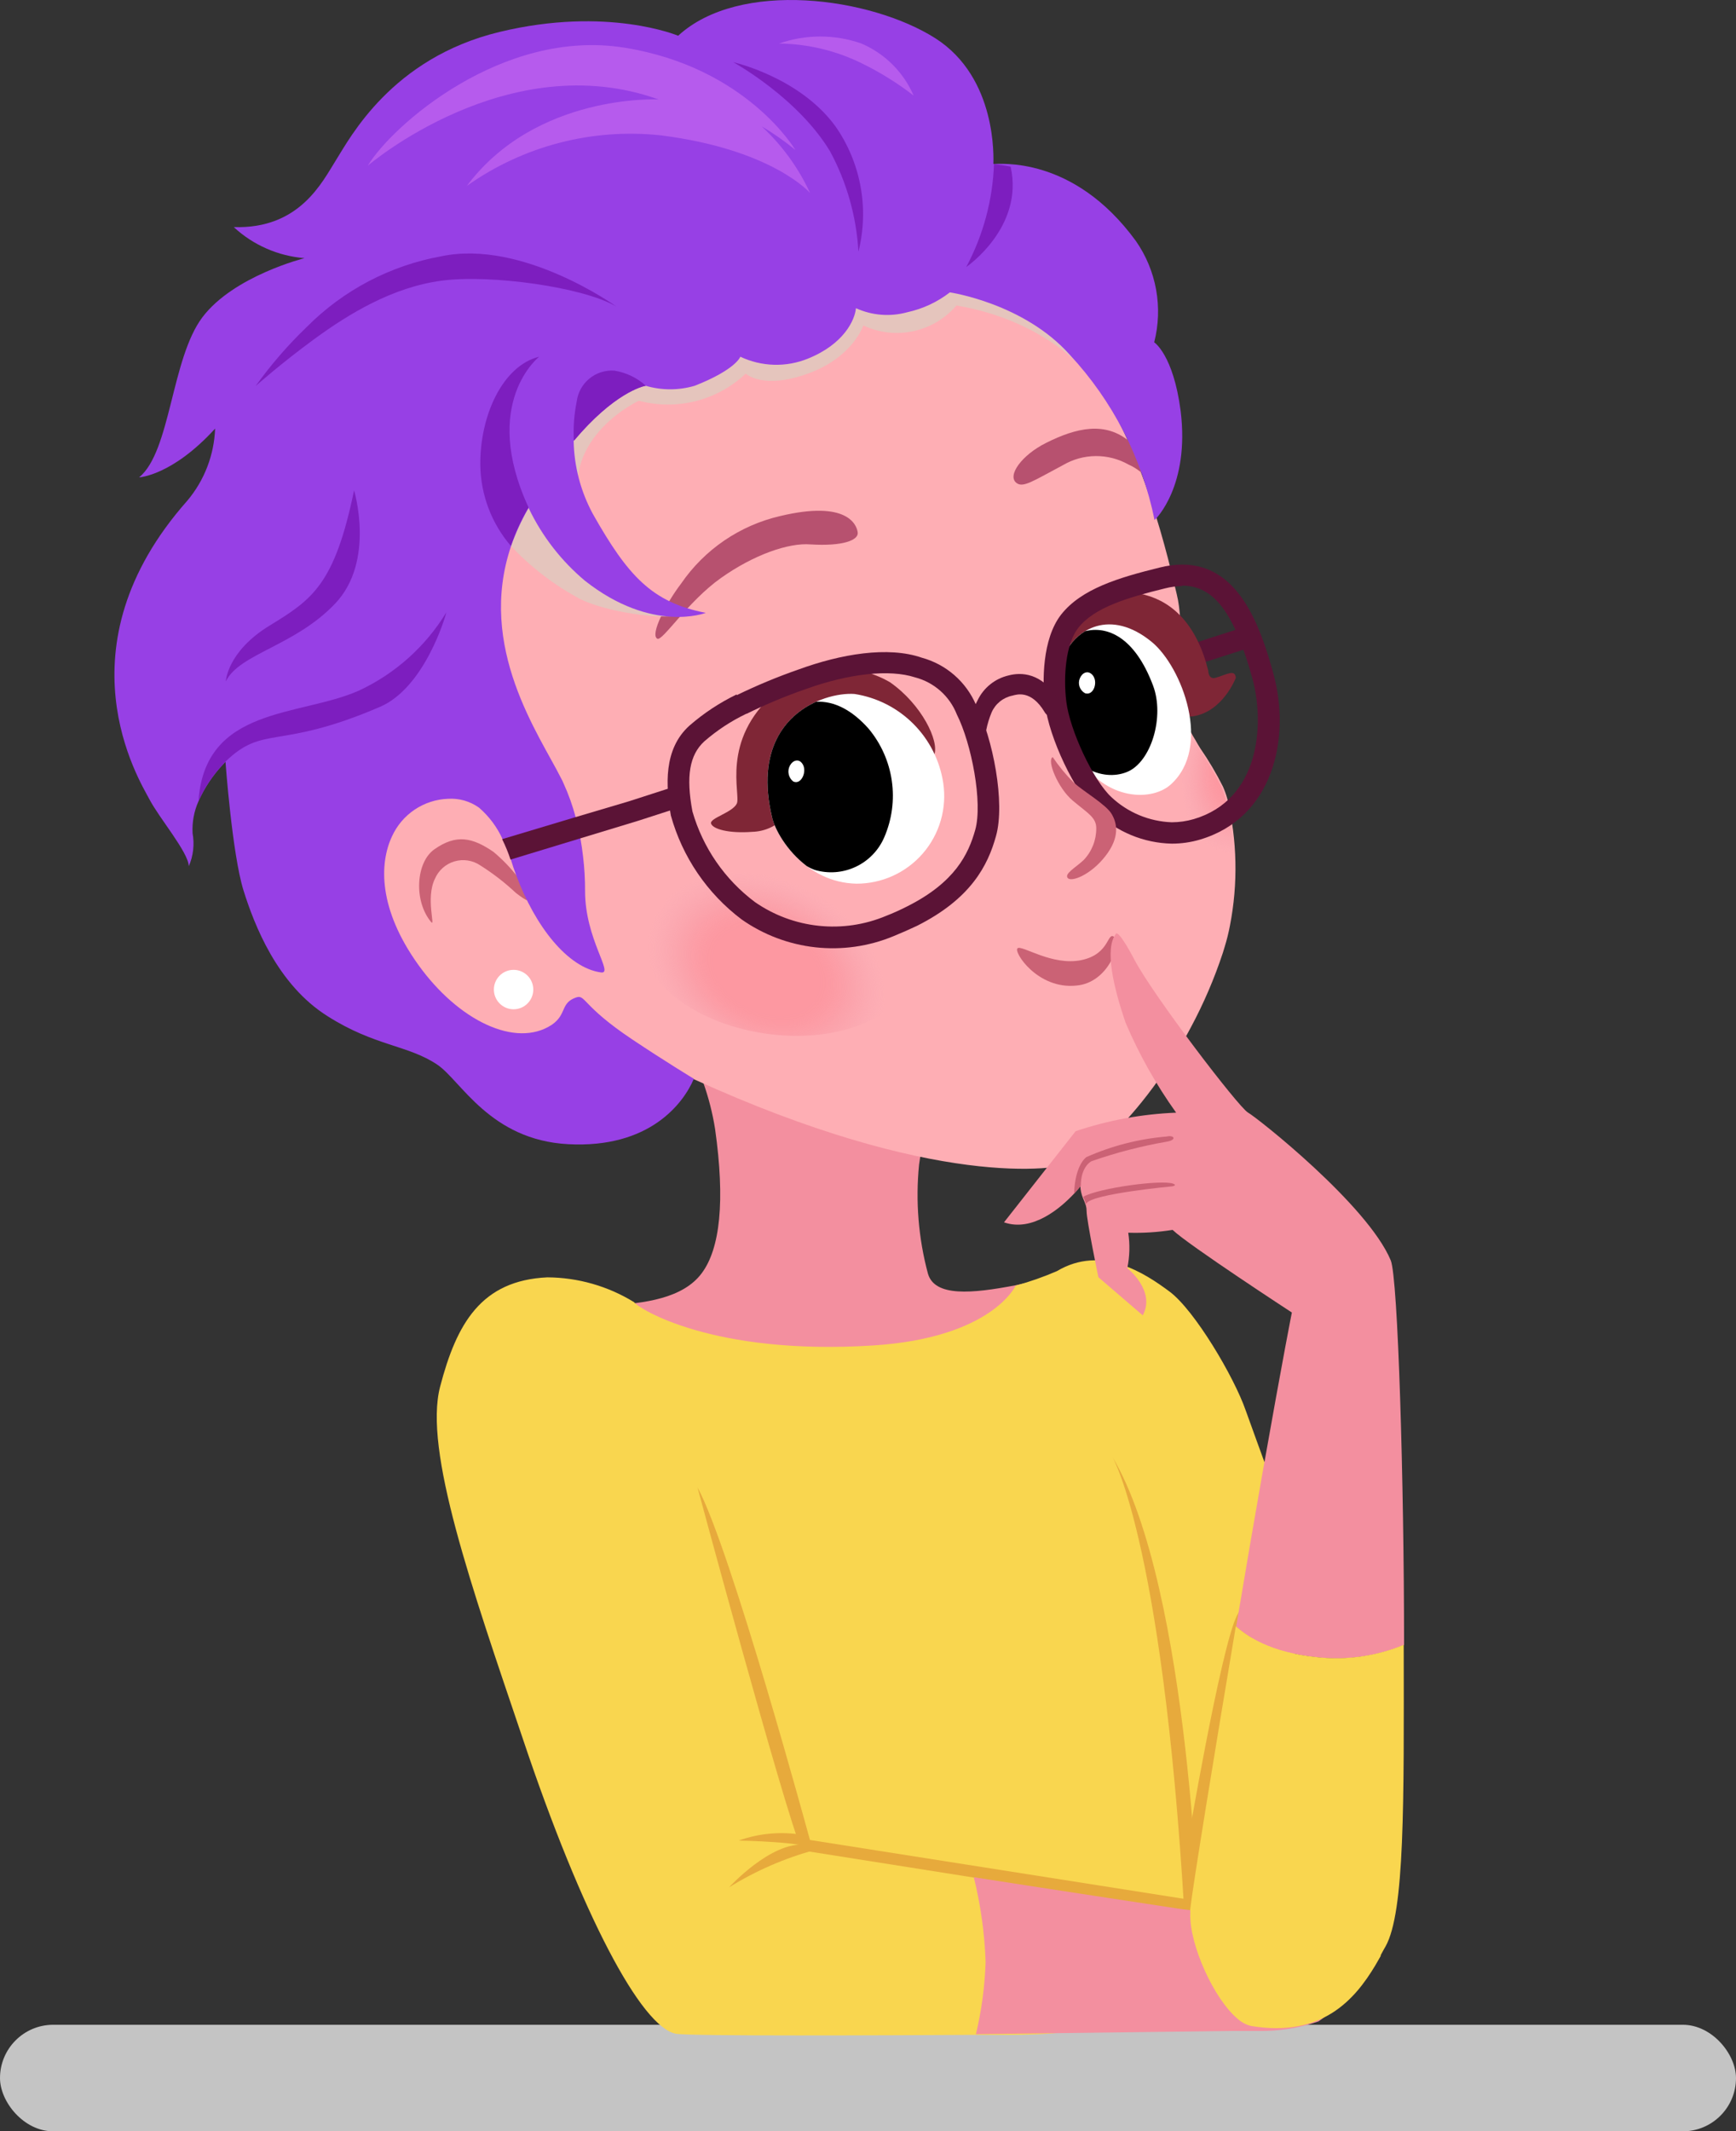 <svg width="163" height="200" viewBox="0 0 163 200" fill="none" xmlns="http://www.w3.org/2000/svg">
<rect x="0" y="0" width="163" height="200" fill="#333333" stroke="none"/>
<rect y="190" width="163" height="10" rx="5" fill="#C4C4C4"/>
<g clip-path="url(#clip0_3215_33785)">
<path d="M81.964 137.82C57.738 139.182 52.897 122.711 56.774 122.522C60.651 122.334 64.141 121.802 65.88 119.487C67.619 117.172 68.095 112.686 67.143 105.951C66.909 104.469 66.538 103.011 66.035 101.597C65.836 101.077 65.891 94.464 79.405 99.083C87.347 101.797 86.638 107.446 86.483 108.177C86.406 108.51 86.35 108.886 86.295 109.285C85.952 112.715 86.233 116.179 87.126 119.509C87.757 121.725 91.291 121.381 95.312 120.617C96.902 120.309 98.455 119.83 99.942 119.188C103.509 117.682 106.19 136.479 81.964 137.82Z" fill="#F38F9F"/>
<path d="M100.518 63.947C100.706 64.567 100.928 65.165 101.171 65.763L113.09 62.141L117.167 60.834L116.546 58.929L112.182 60.336L100.518 63.947Z" fill="#5B1336"/>
<path d="M115.483 86.865C115.358 87.528 115.196 88.182 114.996 88.826C114.929 89.025 114.874 89.213 114.818 89.413C114.021 91.825 113.017 94.164 111.816 96.403C111.384 97.222 110.93 98.009 110.465 98.762C110.343 98.972 110.21 99.172 110.088 99.371C109.313 100.59 108.515 101.731 107.707 102.772C105.214 105.995 102.667 108.311 100.85 109.097C99.222 109.828 87.701 111.545 65.137 101.265C60.496 99.15 56.386 96.092 55.168 94.475C54.68 93.822 53.118 96.447 52.465 96.934C51.657 97.398 50.759 97.681 49.831 97.763C48.904 97.846 47.969 97.725 47.093 97.411C44.732 96.439 42.593 94.996 40.807 93.172C39.021 91.348 37.624 89.18 36.702 86.799C34.487 80.451 36.359 75.722 39.903 74.614C45.221 73.019 49.662 76.995 48.765 75.09C45.974 69.553 44.942 63.296 45.808 57.156C46.082 54.644 46.545 52.156 47.192 49.712C49.529 41.349 55.434 32.587 73.334 29.485C83.68 27.702 91.434 22.95 101.105 33.606C101.47 34.005 101.814 34.426 102.146 34.858C107.374 41.67 109.834 53.091 110.487 55.749C111.196 58.574 110.687 63.603 110.997 66.206C111.183 67.35 111.602 68.443 112.226 69.419C112.381 69.696 112.536 69.961 112.703 70.227C113.494 71.373 114.204 72.572 114.829 73.816C114.988 74.176 115.121 74.546 115.228 74.924C116.168 78.84 116.255 82.913 115.483 86.865Z" fill="#FEAEB4"/>
<path d="M61.715 59.936C62.191 60.213 64.573 56.447 67.685 54.243C70.798 52.038 74.055 50.919 76.104 51.086C79.15 51.274 80.612 50.687 80.535 49.978C80.457 49.269 79.582 46.91 73.246 48.427C69.464 49.302 66.148 51.562 63.952 54.763C62.579 56.558 61.006 59.537 61.715 59.936Z" fill="#B7516F"/>
<g style="mix-blend-mode:multiply">
<path d="M102.301 35.256C102.301 35.256 98.424 30.116 89.806 28.665C88.754 29.893 87.328 30.741 85.747 31.079C84.166 31.418 82.517 31.227 81.055 30.537C81.055 30.537 80.114 33.517 75.86 35.057C71.606 36.596 70.022 35.057 70.022 35.057C68.706 36.302 67.093 37.19 65.336 37.636C63.579 38.082 61.738 38.071 59.986 37.604C59.986 37.604 52.764 40.928 54.448 47.685C55.855 53.478 62.612 56.181 63.908 57.255C65.204 58.33 58.026 57.931 54.481 56.214C51.995 54.888 49.748 53.154 47.835 51.085L47.226 49.667C49.563 41.304 55.467 32.542 73.368 29.441C83.714 27.657 91.468 22.905 101.138 33.561C101.504 33.96 101.847 34.381 102.179 34.813L102.301 35.256Z" fill="#E5C5BD"/>
</g>
<path opacity="0.6" d="M85.656 91.066C86.305 86.746 81.128 82.387 74.092 81.329C67.056 80.272 60.826 82.916 60.177 87.236C59.527 91.555 64.705 95.914 71.74 96.972C78.776 98.03 85.007 95.386 85.656 91.066Z" fill="url(#paint0_radial_3215_33785)"/>
<path opacity="0.6" d="M109.047 77.849C109.047 82.856 111.706 86.589 115.295 86.81C116.074 82.867 115.995 78.801 115.062 74.891C114.962 74.512 114.832 74.142 114.675 73.783C114.044 72.542 113.334 71.343 112.548 70.194C112.382 69.94 112.227 69.663 112.071 69.386C110.131 71.781 109.065 74.766 109.047 77.849Z" fill="url(#paint1_radial_3215_33785)"/>
<path d="M48.433 83.786C47.41 82.825 46.297 81.965 45.11 81.216C44.758 80.975 44.357 80.816 43.936 80.749C43.515 80.683 43.085 80.71 42.676 80.83C42.267 80.95 41.889 81.159 41.571 81.442C41.252 81.725 41.001 82.075 40.834 82.468C39.948 84.273 40.912 87.043 40.48 86.522C38.829 84.55 39.039 80.906 40.801 79.687C42.839 78.258 44.357 78.58 46.339 79.942C47.212 80.671 48 81.496 48.688 82.401C50.117 84.24 50.493 85.403 48.433 83.786Z" fill="#CB6275"/>
<path d="M48.222 94.708C49.244 94.708 50.072 93.879 50.072 92.858C50.072 91.836 49.244 91.008 48.222 91.008C47.201 91.008 46.373 91.836 46.373 92.858C46.373 93.879 47.201 94.708 48.222 94.708Z" fill="white"/>
<path d="M95.434 45.314C96.054 45.802 96.962 45.159 99.798 43.653C100.731 43.102 101.792 42.806 102.876 42.797C103.959 42.787 105.026 43.063 105.968 43.597C107.519 44.262 108.593 45.935 108.903 45.813C109.214 45.691 108.405 43.465 106.112 41.482C103.819 39.499 101.061 40.13 98.203 41.57C95.943 42.7 94.547 44.617 95.434 45.314Z" fill="#B7516F"/>
<path d="M73.744 76.619C73.349 77.059 72.868 77.413 72.331 77.661C71.794 77.908 71.212 78.044 70.621 78.059C68.405 78.225 66.932 77.793 66.766 77.284C66.6 76.774 68.771 76.254 69.18 75.412C69.59 74.57 67.619 69.485 72.769 65.01C74.242 63.739 76.075 62.961 78.011 62.784C79.948 62.607 81.892 63.041 83.57 64.024C86.538 66.096 88.222 69.563 87.713 70.848C86.893 72.886 73.744 76.619 73.744 76.619Z" fill="#7F2636"/>
<path d="M72.493 76.696C72.924 78.557 75.638 82.822 80.413 82.922C81.597 82.925 82.768 82.673 83.846 82.181C84.924 81.69 85.883 80.972 86.657 80.075C87.431 79.179 88.003 78.126 88.332 76.988C88.662 75.851 88.741 74.655 88.566 73.484C88.249 71.385 87.27 69.441 85.771 67.937C84.273 66.433 82.334 65.446 80.236 65.121C77.256 64.91 70.277 67.369 72.493 76.696Z" fill="white"/>
<path d="M75.749 81.271C73.857 79.839 72.755 77.825 72.493 76.696C70.977 70.317 73.763 67.15 76.629 65.853C78.319 65.76 80.011 66.632 81.565 68.388C82.726 69.784 83.478 71.474 83.736 73.272C83.994 75.069 83.749 76.902 83.027 78.568C82.501 79.793 81.543 80.781 80.336 81.344C79.129 81.908 77.757 82.008 76.48 81.626C76.305 81.562 76.052 81.449 75.749 81.271Z" fill="black"/>
<path d="M74.475 73.329C75.228 73.705 75.827 72.365 75.339 71.667C74.996 71.158 74.442 71.335 74.165 71.844C74.035 72.089 73.995 72.371 74.052 72.643C74.108 72.914 74.258 73.157 74.475 73.329Z" fill="white"/>
<path d="M14.016 74.979C14.925 76.74 17.683 79.964 17.727 81.282C18.15 80.31 18.273 79.234 18.082 78.191C18.027 77.161 18.217 76.132 18.636 75.189C19.206 73.911 19.989 72.739 20.951 71.722L21.172 71.479C21.172 71.479 21.793 80.086 22.856 83.531C23.864 86.754 26.024 92.392 30.765 95.361C35.196 98.175 38.298 98.053 41.056 99.903C43.271 101.387 45.996 106.981 53.363 107.369C60.95 107.767 64.141 103.591 65.149 101.232C65.149 101.232 62.401 99.57 59.322 97.51C54.636 94.375 54.98 93.29 54.094 93.6C52.587 94.12 53.252 95.184 51.801 96.17C48.422 98.385 43.028 95.771 39.272 90.531C35.517 85.292 35.606 81.027 36.813 78.468C37.278 77.454 38.015 76.59 38.942 75.969C39.869 75.35 40.949 74.999 42.064 74.957C43.102 74.89 44.13 75.184 44.977 75.788C45.922 76.605 46.678 77.618 47.193 78.756C47.337 79.055 47.469 79.332 47.569 79.587C47.78 80.086 47.924 80.484 47.979 80.695C48.123 81.182 48.289 81.659 48.466 82.124C50.239 86.898 53.285 90.819 56.431 91.251C57.683 91.418 54.924 88.139 54.935 83.597C54.938 82.523 54.876 81.451 54.747 80.385C54.681 79.798 54.603 79.277 54.504 78.712C54.404 78.147 54.337 77.859 54.249 77.471C54.16 77.084 54.127 76.951 54.06 76.718C53.766 75.605 53.377 74.519 52.897 73.473C52.835 73.316 52.761 73.164 52.676 73.018C50.649 68.975 44.756 60.756 47.99 51.23C48.403 50.057 48.918 48.922 49.53 47.84C49.575 47.769 49.615 47.695 49.652 47.618V47.707C50.905 50.321 52.703 52.636 54.924 54.497C61.238 59.471 66.267 57.51 66.267 57.51C61.216 56.525 58.968 54.054 55.678 48.25C54.527 46.133 53.904 43.769 53.861 41.36C57.605 36.929 60.308 36.242 60.618 36.198C62.126 36.643 63.73 36.643 65.237 36.198C69.114 34.669 69.513 33.473 69.513 33.473C70.497 33.939 71.567 34.196 72.656 34.228C73.744 34.261 74.828 34.068 75.838 33.661C79.261 32.288 80.269 30.006 80.369 28.92C81.884 29.61 83.594 29.743 85.198 29.297C86.65 28.981 88.012 28.346 89.186 27.436C89.186 27.436 96.12 28.444 100.441 33.285C104.474 37.621 107.23 42.988 108.405 48.793C108.527 48.726 111.728 45.558 110.853 38.546C110.166 33.285 108.372 32.121 108.372 32.121C108.787 30.507 108.848 28.822 108.552 27.182C108.256 25.541 107.608 23.984 106.655 22.617C100.751 14.52 93.717 15.428 93.274 15.384C93.274 14.919 93.661 7.331 87.835 3.598C81.742 -0.279 69.436 -1.941 63.675 3.354C63.675 3.354 57.029 0.552 46.894 3C36.758 5.448 32.848 12.969 31.552 15.018C30.256 17.068 28.14 21.51 21.948 21.31C23.773 23 26.114 24.026 28.594 24.224C28.594 24.224 21.948 25.885 19.012 29.762C16.077 33.639 16.032 42.368 13.064 44.794C13.064 44.794 16.154 44.65 20.198 40.219C20.106 42.698 19.19 45.076 17.594 46.976C5.343 60.789 13.075 73.196 14.016 74.979Z" fill="#9740E5"/>
<path d="M94.891 15.638C96.176 21.343 90.726 25.054 90.726 25.054C92.318 22.075 93.209 18.771 93.329 15.395C93.783 15.45 94.315 15.516 94.891 15.638Z" fill="#7D1EBF"/>
<path d="M68.848 5.835C68.848 5.835 74.907 9.158 77.942 14.209C79.508 17.111 80.415 20.322 80.601 23.614C81.105 21.613 81.173 19.527 80.8 17.497C80.427 15.467 79.623 13.541 78.441 11.85C75.073 7.231 68.848 5.835 68.848 5.835Z" fill="#7D1EBF"/>
<path d="M57.871 28.764C57.871 28.764 49.097 22.45 41.454 24.045C36.652 24.91 32.232 27.23 28.793 30.692C27.028 32.387 25.422 34.241 23.997 36.23C23.997 36.23 26.323 34.148 29.535 31.799C32.748 29.451 36.857 26.948 41.465 26.338C46.073 25.729 54.769 26.937 57.871 28.764Z" fill="#7D1EBF"/>
<path d="M50.626 33.473C50.626 33.473 45.088 37.793 49.629 47.618C49.629 47.696 49.53 47.773 49.496 47.84C48.879 48.918 48.367 50.053 47.968 51.229C46.156 49.121 45.141 46.444 45.099 43.664C45.043 39.022 47.192 34.315 50.626 33.473Z" fill="#7D1EBF"/>
<path d="M33.246 46.013C33.246 46.013 35.262 52.659 31.462 56.647C27.663 60.635 22.49 61.321 21.205 63.936C21.205 63.936 21.316 61.144 25.326 58.696C29.336 56.248 31.418 54.841 33.246 46.013Z" fill="#7D1EBF"/>
<path d="M18.635 75.178C19.2 73.897 19.984 72.724 20.95 71.711C21.014 71.628 21.085 71.55 21.161 71.478C24.783 67.956 26.101 70.448 35.683 66.328C39.903 64.511 41.853 57.765 41.908 57.466C39.95 60.68 37.082 63.24 33.667 64.821C28.095 67.269 19.244 66.272 18.635 75.178Z" fill="#7D1EBF"/>
<path d="M60.64 36.198C60.318 36.253 57.638 36.895 53.883 41.371C53.813 40.139 53.903 38.903 54.148 37.693C54.251 36.847 54.676 36.073 55.333 35.531C55.991 34.988 56.832 34.72 57.682 34.78C58.785 34.955 59.813 35.447 60.64 36.198Z" fill="#7D1EBF"/>
<path d="M73.146 4.085C75.878 4.117 78.567 4.769 81.011 5.99C82.698 6.821 84.298 7.819 85.785 8.97C84.832 6.765 83.067 5.012 80.856 4.074C78.358 3.206 75.641 3.21 73.146 4.085Z" fill="#B65BED"/>
<path d="M43.836 17.444C49.131 13.691 55.616 12.005 62.069 12.703C72.548 14.032 76.059 18.109 76.059 18.109C74.969 15.743 73.422 13.616 71.507 11.85C72.618 12.507 73.677 13.247 74.675 14.066C74.675 14.066 70.111 6.312 58.624 4.473C47.137 2.634 36.769 11.828 34.531 15.55C34.531 15.55 47.68 4.251 61.847 9.336C61.847 9.325 50.338 8.749 43.836 17.444Z" fill="#B65BED"/>
<path d="M70.1 66.982C71.897 66.097 73.746 65.324 75.638 64.667C79.77 63.182 83.525 62.794 85.907 63.559C86.79 63.787 87.607 64.221 88.291 64.826C88.974 65.43 89.505 66.188 89.839 67.037C91.224 69.784 92.287 75.323 91.567 77.882C90.925 80.163 89.662 82.8 85.187 85.049C84.538 85.382 83.873 85.682 83.193 85.946C81.198 86.782 79.025 87.102 76.874 86.875C74.722 86.649 72.663 85.883 70.886 84.65C68.054 82.53 65.992 79.543 65.015 76.142C64.395 72.819 64.749 70.848 66.123 69.574C67.321 68.531 68.655 67.655 70.089 66.971M69.169 65.165C67.569 65.939 66.079 66.923 64.738 68.089C62.268 70.305 62.523 73.783 62.988 76.519C64.068 80.415 66.405 83.846 69.635 86.278C71.686 87.719 74.069 88.618 76.561 88.893C79.053 89.168 81.574 88.81 83.891 87.851C84.677 87.53 85.397 87.209 86.106 86.876C91.169 84.329 92.753 81.216 93.517 78.458C94.403 75.334 93.229 69.275 91.645 66.151C91.186 65.077 90.49 64.121 89.61 63.354C88.729 62.587 87.687 62.028 86.561 61.72C83.37 60.612 78.939 61.377 74.963 62.828C72.99 63.515 71.059 64.318 69.18 65.231L69.169 65.165Z" fill="#5B1336"/>
<path d="M116.037 63.603C116.037 63.603 114.84 66.782 112.027 67.214C109.213 67.646 108.515 60.202 105.713 60.424C102.91 60.645 99.997 66.771 99.997 66.771C99.359 65.679 99.018 64.439 99.006 63.174C98.995 61.91 99.313 60.664 99.931 59.56C102.146 55.882 104.361 54.996 107.53 55.827C110.232 56.547 112.415 58.762 113.445 62.927C113.445 62.927 113.445 63.858 114.209 63.581C115.239 63.271 115.959 62.783 116.037 63.603Z" fill="#7F2636"/>
<path d="M109.9 73.639C108.017 75.3 103.387 75.112 100.883 70.404C99.2 67.214 98.746 64.301 99.853 61.642C100.961 58.983 104.284 57.078 108.139 60.235C110.986 62.572 113.855 70.127 109.9 73.639Z" fill="white"/>
<path d="M101.887 59.231C103.916 58.716 106.527 59.711 108.261 64.323C109.369 67.237 108.095 71.523 105.813 72.443C104.625 72.921 103.248 72.782 102.005 72.075C101.6 71.597 101.222 71.042 100.883 70.405C99.2 67.214 98.746 64.301 99.853 61.642C100.26 60.666 100.966 59.791 101.887 59.231Z" fill="black"/>
<path d="M101.881 65.053C102.7 65.319 103.143 63.946 102.567 63.325C102.146 62.871 101.615 63.115 101.393 63.647C101.285 63.9 101.275 64.184 101.365 64.444C101.455 64.704 101.639 64.921 101.881 65.053Z" fill="white"/>
<path d="M110.986 54.951C113.988 54.951 115.915 57.51 117.632 63.813C118.74 68.055 118.264 75.034 112.094 76.862C111.421 77.059 110.723 77.159 110.022 77.161C107.903 77.086 105.884 76.244 104.34 74.79C102.656 73.229 100.452 68.543 100.119 65.829C99.831 63.481 100.064 60.434 101.227 58.939C102.745 56.978 105.946 56.059 109.369 55.217C109.904 55.078 110.455 55.003 111.008 54.995M111.008 52.98C110.294 52.985 109.584 53.078 108.892 53.256C105.071 54.198 101.537 55.239 99.621 57.687C97.849 59.98 97.86 63.957 98.114 66.062C98.491 69.219 100.928 74.37 102.966 76.253C104.872 78.07 107.389 79.109 110.022 79.166C110.915 79.167 111.803 79.041 112.659 78.789C119.571 76.751 121.199 69.241 119.582 63.281C118.308 58.596 116.259 52.98 111.008 52.98Z" fill="#5B1336"/>
<path d="M47.148 78.745C47.457 79.364 47.719 80.005 47.935 80.662L54.459 78.679L59.931 77.017L64.008 75.699L63.387 73.794L59.023 75.201L54.016 76.685L47.148 78.745Z" fill="#5B1336"/>
<path d="M99.432 65.718C97.837 63.06 95.843 63.082 94.702 63.381C94.072 63.526 93.483 63.812 92.979 64.217C92.474 64.621 92.068 65.135 91.789 65.718C91.495 66.252 91.283 66.827 91.158 67.424C91.62 68.567 91.99 69.745 92.265 70.947C92.403 70.742 92.462 70.494 92.432 70.249C92.429 69.082 92.658 67.926 93.107 66.848C93.283 66.447 93.553 66.095 93.894 65.821C94.236 65.547 94.638 65.36 95.068 65.275C95.422 65.187 96.796 64.677 98.081 66.815C98.171 66.989 98.326 67.122 98.512 67.184C98.698 67.246 98.901 67.233 99.078 67.147C99.256 66.96 99.383 66.73 99.445 66.48C99.507 66.229 99.503 65.967 99.432 65.718Z" fill="#5B1336"/>
<path d="M98.845 71.047C98.258 71.313 99.322 73.949 100.717 75.123C102.113 76.297 102.933 76.696 102.933 77.715C102.941 78.828 102.516 79.901 101.748 80.706C101.005 81.404 99.92 81.98 100.252 82.39C100.584 82.8 102.401 82.113 103.786 80.341C105.17 78.568 104.894 77.25 104.373 76.375C103.852 75.5 101.781 74.293 100.828 73.451C100.092 72.715 99.428 71.91 98.845 71.047Z" fill="#CB6275"/>
<path d="M104.683 87.973C103.918 87.275 104.317 89.501 101.559 90.089C98.801 90.676 95.965 88.66 95.544 88.981C95.123 89.302 97.427 92.88 101.083 92.481C104.062 92.215 105.292 88.549 104.683 87.973Z" fill="#CB6275"/>
<path d="M49.087 163.153C54.625 179.68 60.23 190.281 63.487 190.846C64.883 191.079 83.359 190.99 91.667 190.946C95.478 190.946 99.421 191.012 101.637 190.359C102.955 189.982 103.741 189.683 103.741 189.683C105.547 187.224 105.104 188.055 104.849 185.706L119.526 183.702L121.908 150.47C121.121 142.893 120.169 141.32 116.967 132.359C115.86 129.169 112.16 122.954 109.834 121.215C107.508 119.476 103.431 116.784 99.244 119.277C97.985 119.822 96.69 120.277 95.367 120.639C95.367 120.639 93.152 125.535 81.997 126.255C66.888 127.219 59.92 122.766 59.532 122.19C57.082 120.684 54.266 119.88 51.391 119.864C45.187 120.152 42.872 124.184 41.322 130.132C39.771 136.081 44.235 148.819 49.087 163.153Z" fill="#F9D64F"/>
<path d="M117.699 155.277C117.61 154.889 117.699 148.498 116.148 151.588C114.597 154.679 111.407 173.576 111.407 173.576L112.37 177.165L117.699 155.277Z" fill="#E7AA3C"/>
<path d="M104.45 136.712C104.45 136.712 109.468 145.197 111.407 183.17L112.614 182.062C112.614 182.062 111.795 149.074 104.45 136.712Z" fill="#E7AA3C"/>
<path d="M65.492 139.581C65.492 139.581 73.523 169.368 75.273 173.632L113.533 179.68L113.29 178.517L76.048 172.658C76.048 172.658 68.582 145.197 65.492 139.581Z" fill="#E7AA3C"/>
<path d="M100.994 106.15C104.041 105.124 107.219 104.538 110.432 104.411C108.549 101.782 106.959 98.955 105.691 95.981C104.528 92.591 103.708 89.002 104.772 87.64C104.772 87.64 104.916 87.031 106.522 90.066C108.261 93.389 116.303 103.912 117.178 104.4C118.053 104.887 128.421 113.084 130.581 118.268C131.268 119.874 131.833 139.248 131.833 154.247V154.369C129.273 155.425 126.49 155.825 123.736 155.532C119.205 155.078 117.089 153.527 116.07 152.63C116.957 147.313 117.832 142.239 118.485 138.539C120.557 126.82 121.299 123.164 121.299 123.164C121.299 123.164 111.529 116.795 110.1 115.41C108.723 115.631 107.328 115.72 105.935 115.676C106.104 116.78 106.074 117.906 105.846 118.999C105.846 118.999 108.549 121.126 107.297 123.43L103.132 119.852C103.132 119.852 102.025 114.524 102.025 113.649C102.027 113.473 102.005 113.298 101.958 113.128C101.878 112.887 101.786 112.651 101.681 112.419C101.537 112.067 101.455 111.692 101.437 111.312C101.437 111.312 101.205 111.622 100.806 112.054C99.61 113.317 96.962 115.643 94.27 114.701L100.994 106.15Z" fill="#F38F9F"/>
<path d="M126.505 186.56C125.896 187.822 124.964 188.9 123.802 189.683C122.004 190.305 120.111 190.609 118.208 190.581H116.779H115.594L91.634 190.88C92.165 188.656 92.469 186.385 92.543 184.101C92.45 181.422 92.079 178.76 91.435 176.158C91.435 176.158 99.477 177.41 110.443 179.072C112.061 179.315 113.766 179.437 115.461 179.636C125.309 180.744 125.918 184.488 125.918 184.488C126.151 185.242 126.35 185.928 126.505 186.56Z" fill="#F38F9F"/>
<path d="M100.85 112.022C101.249 111.59 101.482 111.28 101.482 111.28C101.482 109.419 102.49 108.964 102.49 108.964C104.802 108.158 107.177 107.543 109.59 107.126C110.499 106.971 110.277 106.483 109.535 106.649C106.938 106.869 104.396 107.52 102.013 108.577C102.013 108.577 100.939 109.252 100.85 112.022Z" fill="#CB6275"/>
<path d="M101.725 112.342C101.83 112.574 101.922 112.81 102.002 113.051C101.996 113.015 101.996 112.977 102.002 112.94C102.445 112.032 110.066 111.323 110.066 111.323C110.066 111.323 110.587 111.235 110.132 111.068C109.025 110.692 103.287 111.456 101.736 112.287C101.728 112.304 101.725 112.323 101.725 112.342Z" fill="#CB6275"/>
<path d="M111.761 179.581C111.673 182.484 113.977 187.568 116.192 189.429C116.557 189.767 117.004 190.003 117.488 190.116C124.19 191.223 127.247 187.568 129.13 184.433L129.64 183.547C129.636 183.521 129.636 183.495 129.64 183.469C129.74 183.292 129.839 183.115 129.928 182.938L130.094 182.65C131.9 179.426 131.822 169.28 131.8 154.348C129.24 155.404 126.456 155.804 123.703 155.511C119.172 155.056 117.056 153.506 116.037 152.608C114.088 164.162 112.016 176.867 111.75 179.194C111.772 179.304 111.761 179.437 111.761 179.581Z" fill="#F9D64F"/>
<path d="M68.46 177.1C68.46 177.1 72.338 172.835 75.561 173.101L76.469 173.61C73.645 174.38 70.947 175.556 68.46 177.1Z" fill="#E7AA3C"/>
<path d="M69.358 172.713C69.358 172.713 76.204 172.835 76.469 173.61L75.428 172.193C73.394 171.84 71.303 172.019 69.358 172.713Z" fill="#E7AA3C"/>
</g>
<defs>
<radialGradient id="paint0_radial_3215_33785" cx="0" cy="0" r="1" gradientUnits="userSpaceOnUse" gradientTransform="translate(71.973 91.103) rotate(26.644) scale(11.688 8.609)">
<stop offset="0.45" stop-color="#FB8994"/>
<stop offset="0.51" stop-color="#FB8A95" stop-opacity="0.98"/>
<stop offset="0.57" stop-color="#FA8C97" stop-opacity="0.92"/>
<stop offset="0.65" stop-color="#FA8F9B" stop-opacity="0.81"/>
<stop offset="0.73" stop-color="#F894A0" stop-opacity="0.67"/>
<stop offset="0.82" stop-color="#F79AA7" stop-opacity="0.49"/>
<stop offset="0.91" stop-color="#F5A1B0" stop-opacity="0.27"/>
<stop offset="1" stop-color="#F3AABA" stop-opacity="0"/>
</radialGradient>
<radialGradient id="paint1_radial_3215_33785" cx="0" cy="0" r="1" gradientUnits="userSpaceOnUse" gradientTransform="translate(117.261 71.311) rotate(107.526) scale(9.016 6.068)">
<stop offset="0.45" stop-color="#FB8994"/>
<stop offset="0.51" stop-color="#FB8A95" stop-opacity="0.98"/>
<stop offset="0.57" stop-color="#FA8C97" stop-opacity="0.92"/>
<stop offset="0.65" stop-color="#FA8F9B" stop-opacity="0.81"/>
<stop offset="0.73" stop-color="#F894A0" stop-opacity="0.67"/>
<stop offset="0.82" stop-color="#F79AA7" stop-opacity="0.49"/>
<stop offset="0.91" stop-color="#F5A1B0" stop-opacity="0.27"/>
<stop offset="1" stop-color="#F3AABA" stop-opacity="0"/>
</radialGradient>
<clipPath id="clip0_3215_33785">
<rect width="122.359" height="191" fill="white" transform="translate(10)"/>
</clipPath>
</defs>
</svg>
